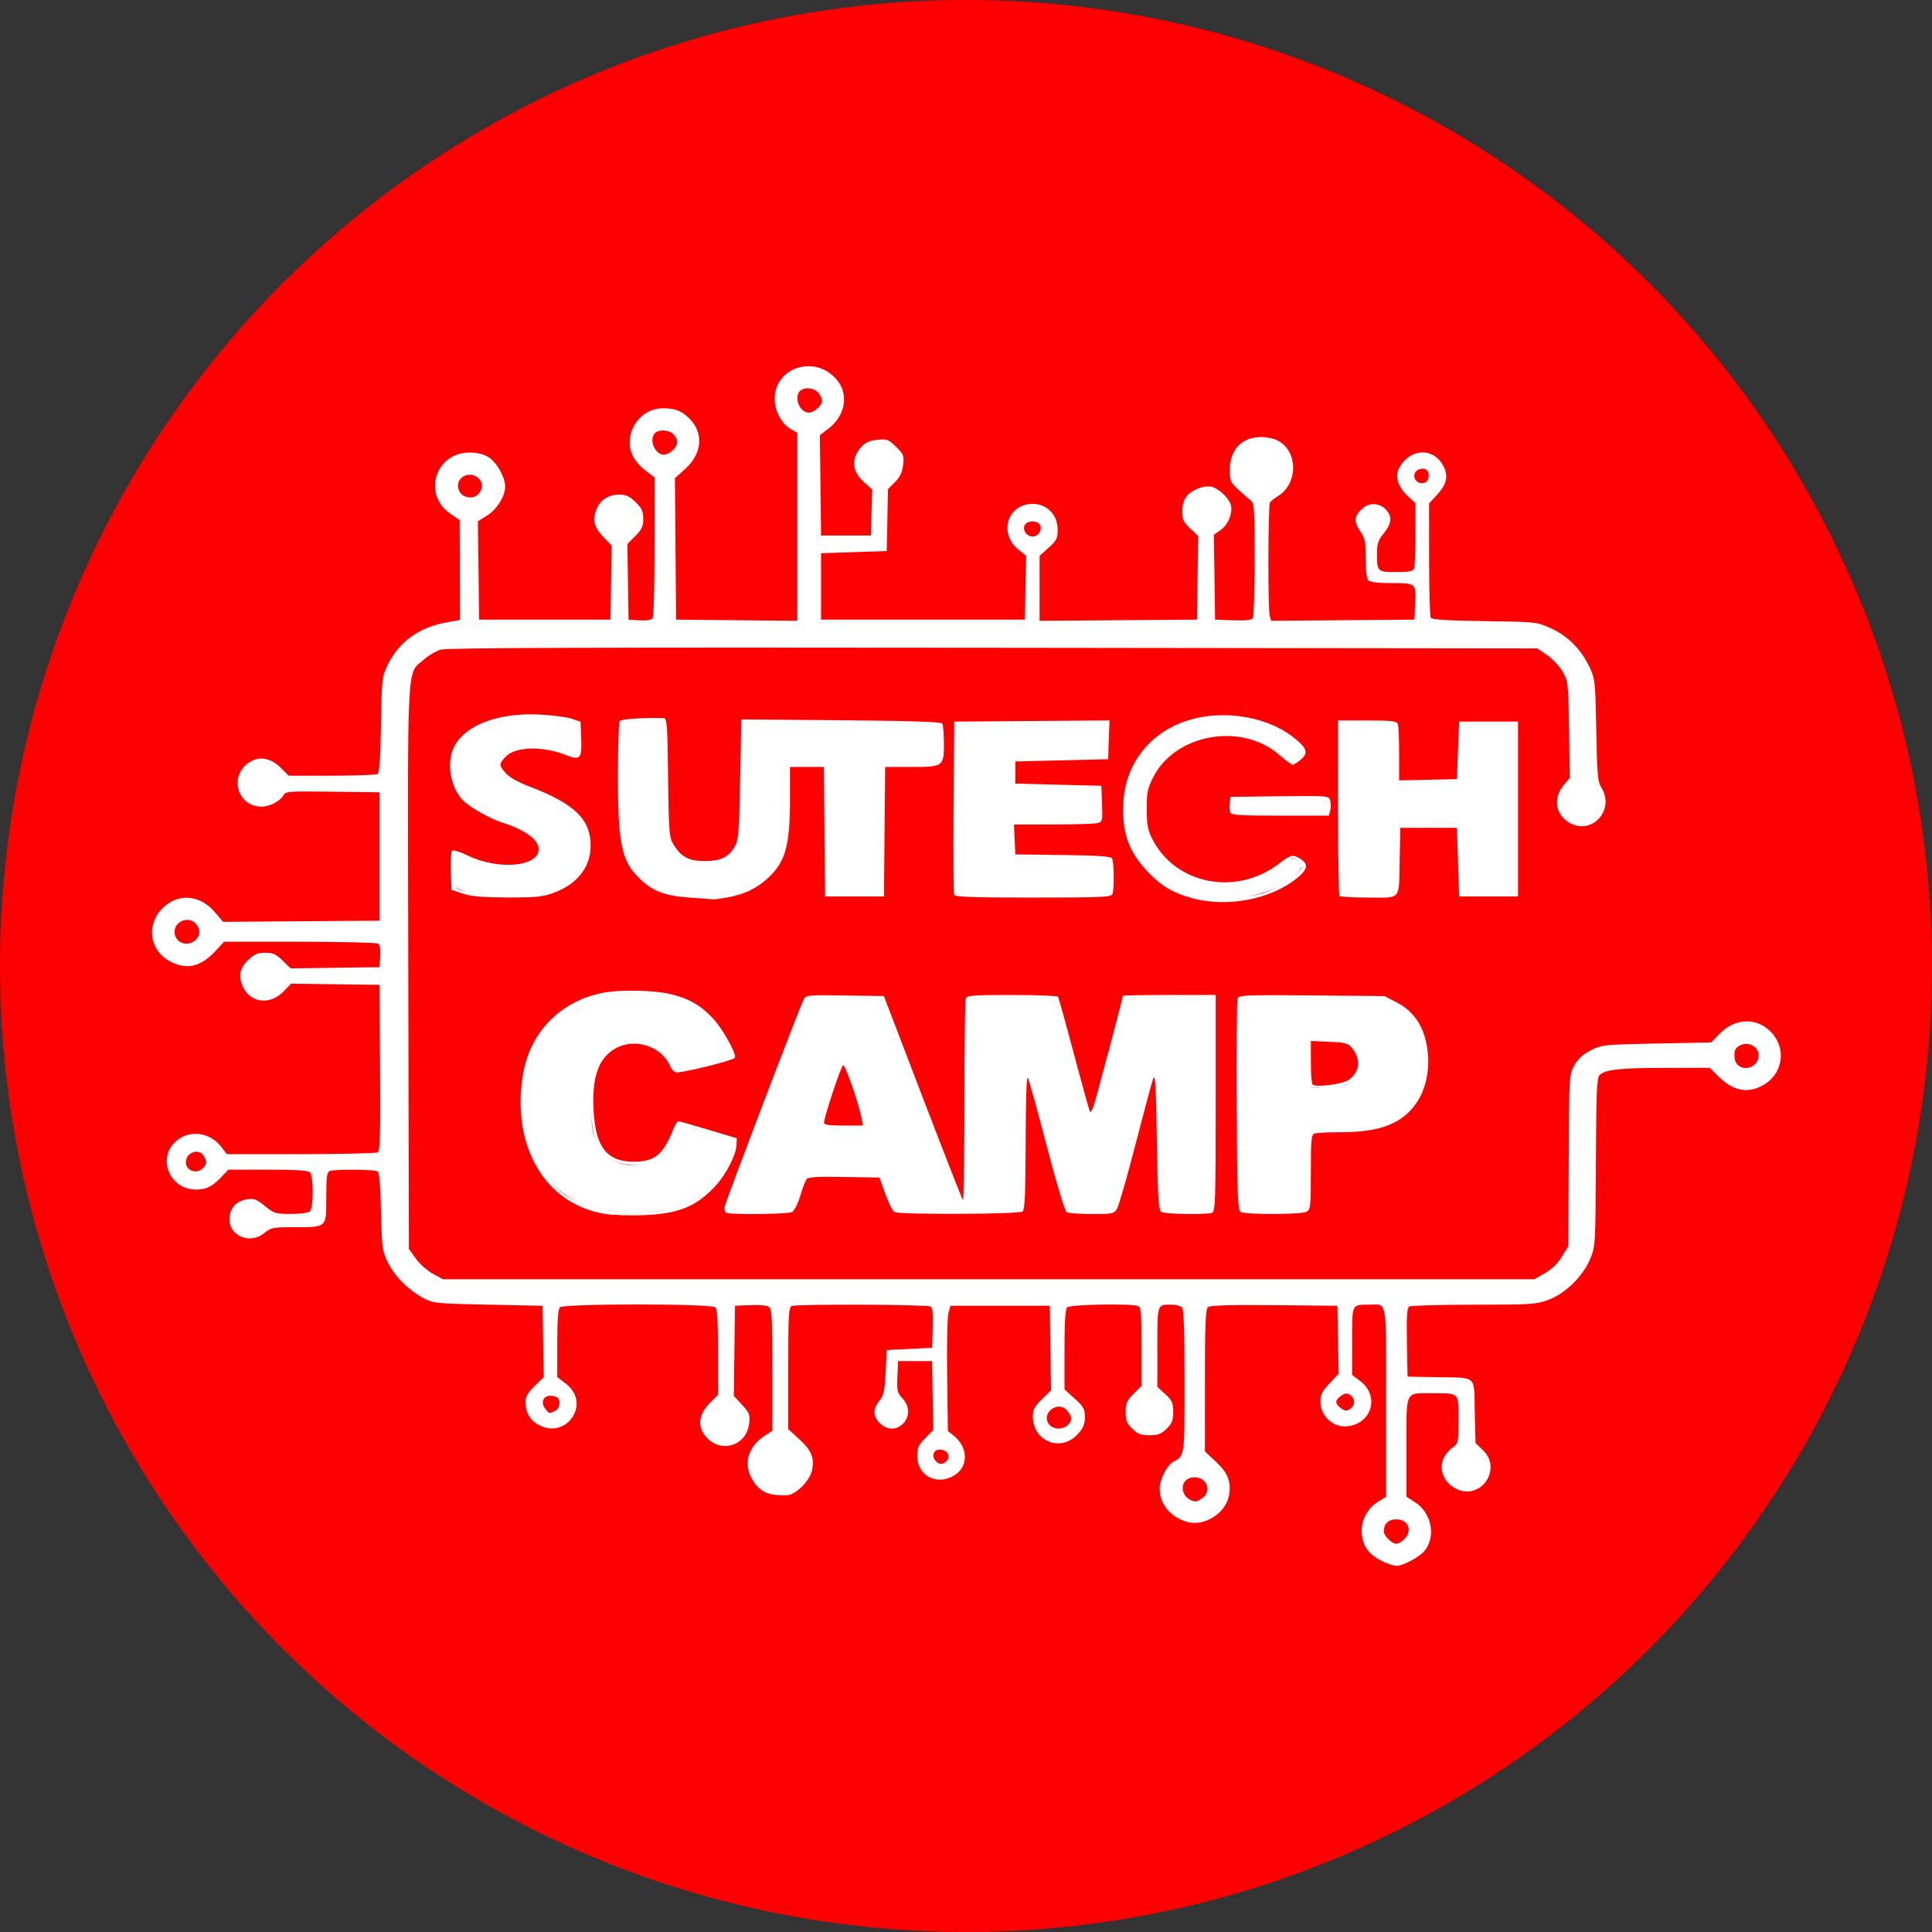 <?xml version="1.0" encoding="UTF-8" standalone="no"?>
<!-- Created with Inkscape (http://www.inkscape.org/) -->

<svg
   width="200mm"
   height="200mm"
   viewBox="0 0 200 200"
   version="1.1"
   id="svg5"
   xml:space="preserve"
   sodipodi:docname="logo2.svg"
   inkscape:version="1.2.1 (9c6d41e, 2022-07-14)"
   inkscape:export-filename="icons/main.png"
   inkscape:export-xdpi="26.125715"
   inkscape:export-ydpi="26.125715"
   xmlns:inkscape="http://www.inkscape.org/namespaces/inkscape"
   xmlns:sodipodi="http://sodipodi.sourceforge.net/DTD/sodipodi-0.dtd"
   xmlns="http://www.w3.org/2000/svg"
   xmlns:svg="http://www.w3.org/2000/svg"><rect x="0" y="0" width="200" height="200" fill="#333333" stroke="none"/><sodipodi:namedview
     id="namedview7"
     pagecolor="#ffffff"
     bordercolor="#000000"
     borderopacity="0.25"
     inkscape:showpageshadow="2"
     inkscape:pageopacity="0.0"
     inkscape:pagecheckerboard="0"
     inkscape:deskcolor="#d1d1d1"
     inkscape:document-units="mm"
     showgrid="false"
     inkscape:zoom="0.3901936"
     inkscape:cx="275.50426"
     inkscape:cy="433.11833"
     inkscape:window-width="1920"
     inkscape:window-height="1024"
     inkscape:window-x="0"
     inkscape:window-y="0"
     inkscape:window-maximized="1"
     inkscape:current-layer="layer1" /><defs
     id="defs2" /><g
     inkscape:label="Layer 1"
     inkscape:groupmode="layer"
     id="layer1"><g
       id="g19672"
       transform="translate(0,-149.238)"><circle
         style="opacity:1;fill:#ff0000;fill-opacity:1;fill-rule:evenodd;stroke:none;stroke-width:1;stop-color:#000000"
         id="path19613"
         cx="100"
         cy="249.238"
         r="100" /><g
         id="g962"
         transform="matrix(0.886,0,0,0.866,0.544,223.234)"
         style="fill:#ffffff;fill-opacity:1;stroke-width:1.142"
         inkscape:export-filename="favicons/main.png"
         inkscape:export-xdpi="26.125715"
         inkscape:export-ydpi="26.125715"><path
           id="path306"
           style="fill:#ffffff;fill-opacity:1;stroke-width:1.142"
           d="m 61.513,-0.059 c -4.635,-0.022 -8.232,1.615 -9.23,4.263 -0.742,1.968 -0.117,4.831 1.347,6.175 0.873,0.801 3.101,2.07 4.339,2.471 2.754,0.892 4.352,2.073 4.352,3.217 0,2.112 -4.725,2.53 -8.318,0.737 -0.872,-0.435 -1.672,-0.683 -1.797,-0.557 -0.125,0.125 -0.191,1.228 -0.149,2.451 l 0.078,2.224 1.322,0.452 h 5.17e-4 c 1.003,0.342 2.264,0.454 5.215,0.463 3.327,0.01 4.109,-0.07 5.38,-0.545 2.792,-1.045 4.342,-3.065 4.342,-5.661 0,-3.133 -1.873,-4.993 -7.078,-7.031 -1.402,-0.549 -2.429,-1.138 -2.844,-1.631 -0.796,-0.946 -0.799,-1.06 -0.054,-1.909 1.1,-1.252 4.257,-1.375 7.01,-0.273 1.75,0.7 1.955,0.489 1.864,-1.918 l -0.077,-2.054 -1.058,-0.354 c -0.582,-0.195 -2.249,-0.416 -3.704,-0.491 -0.318,-0.016 -0.631,-0.025 -0.941,-0.027 z m 80.67,0.11 c -1.355,0.01 -2.701,0.205 -3.949,0.601 -4.402,1.395 -7.297,5.085 -7.583,9.661 -0.233,3.74 0.586,6.097 3,8.627 1.535,1.609 2.904,2.411 5.147,3.014 4.045,1.087 9.046,0.101 12.074,-2.38 1.298,-1.063 1.434,-1.708 0.491,-2.326 -0.92,-0.603 -1.116,-0.557 -2.655,0.631 -4.963,3.829 -12.047,2.356 -14.698,-3.054 -0.526,-1.073 -0.643,-1.72 -0.645,-3.561 -0.003,-1.927 0.102,-2.463 0.733,-3.747 2.57,-5.234 10.317,-6.667 14.751,-2.729 0.733,0.651 1.44,1.183 1.573,1.183 0.133,0 0.561,-0.275 0.951,-0.611 0.957,-0.823 0.722,-1.44 -1.074,-2.826 -2.111,-1.628 -5.134,-2.506 -8.115,-2.485 z M 76.063,0.377 c -0.289,-0.003 -0.58,-0.002 -0.867,0.003 -1.719,0.029 -3.282,0.187 -3.408,0.384 -0.109,0.172 -0.201,3.073 -0.203,6.447 -0.005,8.276 0.411,10.282 2.576,12.411 1.511,1.486 2.987,2.047 5.887,2.237 1.382,0.091 2.581,0.185 2.663,0.209 0.082,0.024 0.853,-0.087 1.712,-0.245 1.948,-0.36 3.401,-1.075 4.709,-2.319 2.033,-1.931 2.557,-3.869 2.557,-9.444 V 6.237 h 1.98 1.98 l 0.07,7.739 0.07,7.739 h 3.44 3.44 l 0.07,-7.739 0.07,-7.739 h 3.02 c 3.782,0 3.853,-0.053 3.847,-2.863 -0.002,-1.117 -0.091,-2.164 -0.198,-2.326 -0.136,-0.206 -3.686,-0.325 -11.836,-0.397 l -11.642,-0.102 -0.132,7.144 c -0.114,6.173 -0.196,7.26 -0.601,8.001 -0.724,1.324 -1.641,1.789 -3.535,1.789 -1.871,0 -2.776,-0.497 -3.669,-2.012 -0.487,-0.827 -0.536,-1.462 -0.615,-7.976 -0.077,-6.405 -0.128,-7.079 -0.529,-7.096 -0.28,-0.011 -0.568,-0.018 -0.857,-0.021 z m -13.202,0.071 c 0.452,0.002 0.839,0.014 1.195,0.031 -0.356,-0.017 -0.741,-0.029 -1.195,-0.031 z m 2.473,0.151 c 0.04,0.007 0.079,0.013 0.117,0.021 -0.038,-0.007 -0.077,-0.014 -0.117,-0.021 z m 63.683,0.075 -9.072,0.069 -9.072,0.07 -0.07,10.186 c -0.038,5.602 -0.012,10.335 0.058,10.517 0.099,0.257 2.182,0.332 9.236,0.332 8.061,0 9.127,-0.048 9.269,-0.419 0.232,-0.604 0.19,-3.888 -0.054,-4.272 -0.15,-0.236 -1.721,-0.345 -5.751,-0.397 l -5.544,-0.072 -0.079,-1.786 -0.078,-1.786 4.576,-0.004 c 2.517,-0.002 4.849,-0.077 5.182,-0.166 0.576,-0.154 0.602,-0.266 0.529,-2.311 l -0.076,-2.149 -5.027,-0.132 -5.027,-0.132 v -1.323 -1.323 l 5.424,-0.132 5.424,-0.132 0.076,-2.319 z m 30.113,0.007 -3.411,5.2e-4 V 11.089 c 0,5.724 0.079,10.486 0.176,10.583 0.097,0.097 1.642,0.176 3.434,0.176 3.861,0 3.506,0.47 3.601,-4.763 l 0.065,-3.572 h 3.307 3.307 l 0.132,4.101 0.132,4.101 h 3.44 3.44 V 11.264 0.813 h -3.44 -3.44 l -0.132,3.44 -0.132,3.44 -3.373,0.074 -3.373,0.074 v -3.162 c 0,-1.739 -0.072,-3.349 -0.161,-3.58 -0.135,-0.352 -0.705,-0.419 -3.572,-0.419 z m -87.019,5.2e-4 0.003,6.945 c 0.001,2.77 0.026,4.7 0.118,6.128 -0.092,-1.428 -0.117,-3.359 -0.118,-6.128 z M 66.951,1.078 h 5.17e-4 l 0.08,1.693 z m 89.165,5.1e-4 h 5.2e-4 l -0.07,9.92 c -0.033,4.774 -0.018,8.903 0.034,9.983 -0.051,-1.08 -0.068,-5.209 -0.034,-9.983 z m -12.343,1.354 c 0.513,0.022 0.968,0.062 1.384,0.122 -0.416,-0.06 -0.872,-0.1 -1.384,-0.122 z m 1.497,0.14 c 0.262,0.041 0.511,0.091 0.745,0.151 -0.235,-0.061 -0.483,-0.11 -0.745,-0.151 z m -16.593,0.424 -0.077,2.051 h -5.1e-4 l -5.49,0.072 -5.49,0.071 v 1.714 1.715 h -5.1e-4 v -1.715 -1.715 l 5.49,-0.071 5.49,-0.071 z m -61.626,0.451 c 0.003,0.701 -0.067,1.099 -0.255,1.261 0.188,-0.162 0.259,-0.56 0.255,-1.261 z m -4.458,0.268 c 0.726,0.054 1.453,0.186 2.124,0.393 -0.671,-0.207 -1.399,-0.339 -2.124,-0.393 z m 99.741,0.514 c -1e-5,0.785 -0.003,1.42 0.016,1.935 -0.019,-0.515 -0.016,-1.15 -0.016,-1.935 z m -96.982,0.103 c 0.166,0.068 0.326,0.142 0.48,0.221 0.134,0.069 0.255,0.125 0.363,0.165 0.217,0.08 0.386,0.099 0.513,0.044 -0.128,0.055 -0.296,0.036 -0.513,-0.044 -0.108,-0.04 -0.229,-0.096 -0.363,-0.165 -0.154,-0.079 -0.314,-0.153 -0.48,-0.222 z m -7.018,0.255 c -0.091,0.078 -0.172,0.16 -0.241,0.248 -0.076,0.097 -0.145,0.193 -0.204,0.287 -0.238,0.377 -0.339,0.733 -0.296,1.078 -0.043,-0.345 0.058,-0.701 0.296,-1.078 0.059,-0.094 0.127,-0.19 0.204,-0.287 0.069,-0.088 0.15,-0.17 0.241,-0.248 z m 91.602,0.604 c 0.104,0.063 0.205,0.118 0.297,0.151 -0.091,-0.033 -0.193,-0.089 -0.297,-0.151 z m 0.953,0.113 c -0.078,0.043 -0.157,0.071 -0.237,0.086 0.08,-0.014 0.158,-0.043 0.237,-0.086 z m -41.736,0.387 v 5.1e-4 l -3.241,0.074 z m -16.142,0.059 c 0.255,-0.004 0.536,-0.001 0.837,0.011 l 1.943,0.079 -1.943,-0.078 c -0.587,-0.024 -1.093,-0.015 -1.488,0.023 0.193,-0.018 0.408,-0.03 0.651,-0.035 z m -0.721,0.041 c -0.183,0.019 -0.342,0.045 -0.467,0.077 0.125,-0.032 0.284,-0.057 0.467,-0.077 z m -0.683,0.158 c -0.026,0.014 -0.056,0.028 -0.074,0.043 9.2e-5,-8e-5 -9.1e-5,-4.4e-4 0,-5.2e-4 0.018,-0.015 0.048,-0.029 0.074,-0.042 z m -33.955,0.508 c 0.087,0.255 0.257,0.506 0.512,0.756 -0.255,-0.25 -0.425,-0.5 -0.512,-0.756 z m 112.34,0.465 c -0.021,0.217 -0.053,0.4 -0.098,0.556 0.045,-0.156 0.077,-0.339 0.098,-0.556 z m -36.364,0.857 c -0.122,0.313 -0.23,0.634 -0.317,0.967 0.087,-0.334 0.194,-0.655 0.317,-0.967 z m 18.527,1.927 c -0.804,4.2e-4 -1.865,0.013 -3.269,0.03 l -5.735,0.071 -0.086,0.75 c -0.047,0.412 -0.021,0.918 0.058,1.124 0.118,0.307 1.171,0.375 5.836,0.375 h 5.692 l 0.161,-0.642 c 0.089,-0.353 0.082,-0.891 -0.015,-1.196 -0.129,-0.407 -0.23,-0.514 -2.642,-0.513 z M 91.161,10.758 c 0,1.458 -0.01,2.475 -0.049,3.247 0.038,-0.771 0.049,-1.789 0.049,-3.247 z m 36.724,0.002 -0.08,1.696 h -5.1e-4 z m 5.117,0.701 c 0.009,0.58 0.065,1.138 0.166,1.675 -0.101,-0.536 -0.157,-1.095 -0.166,-1.675 z m -15.251,1.259 h 5.2e-4 v 2.117 2.117 h -5.2e-4 v -2.117 z m -50.392,0.208 c 0.121,0.19 0.227,0.384 0.32,0.58 -0.092,-0.197 -0.199,-0.39 -0.32,-0.58 z m 97.274,0.229 c 0.465,-0.002 1.023,0.004 1.689,0.018 l 3.552,0.074 v 5.2e-4 l -3.552,-0.074 c -0.666,-0.014 -1.224,-0.02 -1.689,-0.018 z m -2.024,0.236 c -0.018,0.015 -0.042,0.03 -0.053,0.047 5e-5,-8e-5 -4e-5,-4.5e-4 0,-5.2e-4 0.011,-0.017 0.035,-0.031 0.053,-0.046 z m -90.377,0.362 c 0.107,1.666 0.304,2.649 0.656,3.485 -0.353,-0.835 -0.55,-1.818 -0.656,-3.485 z m -4.425,0.05 c 0.078,0.2 0.143,0.402 0.194,0.606 -0.051,-0.204 -0.115,-0.406 -0.194,-0.606 z m 65.798,0.87 c 0.095,0.245 0.201,0.483 0.317,0.715 -0.117,-0.232 -0.222,-0.47 -0.317,-0.715 z m -65.493,0.351 c 0.047,0.412 0.04,0.827 -0.019,1.237 0.059,-0.41 0.066,-0.825 0.019,-1.237 z m 9.43,0.124 c 0.056,0.18 0.123,0.334 0.202,0.477 -0.079,-0.144 -0.146,-0.297 -0.202,-0.477 z m -9.502,1.42 c -0.106,0.509 -0.292,1.008 -0.554,1.482 -0.262,0.474 -0.601,0.923 -1.012,1.332 0.411,-0.41 0.75,-0.858 1.012,-1.332 0.262,-0.474 0.448,-0.973 0.554,-1.482 z m 82.346,0.524 c 0.195,0.009 0.424,0.155 0.621,0.348 -0.372,-0.281 -0.548,-0.383 -0.881,-0.207 0.126,-0.083 0.228,-0.143 0.26,-0.141 z m -21.39,0.002 h 5.2e-4 v 2.244 2.244 h -5.2e-4 v -2.244 z m 6.536,0.48 c 0.095,0.092 0.191,0.182 0.291,0.27 -0.1,-0.088 -0.196,-0.178 -0.291,-0.27 z m 15.9,0.544 c 0.015,0.069 0.021,0.135 0.01,0.193 -0.052,0.271 -0.397,0.653 -0.894,1.058 0.59,-0.505 0.877,-0.907 0.884,-1.251 z m -77.998,0.156 c 0.19,0.307 0.416,0.6 0.675,0.876 0.13,0.138 0.267,0.272 0.413,0.402 0.727,0.646 1.648,1.178 2.705,1.553 0.131,0.047 0.276,0.09 0.433,0.129 0.471,0.119 1.051,0.206 1.691,0.263 0.853,0.076 1.81,0.1 2.757,0.073 0.473,-0.013 0.944,-0.039 1.397,-0.077 0.453,-0.038 0.888,-0.088 1.292,-0.149 -0.403,0.062 -0.839,0.111 -1.292,0.149 -0.453,0.038 -0.923,0.064 -1.397,0.077 -0.947,0.027 -1.904,0.004 -2.757,-0.073 -0.639,-0.057 -1.22,-0.144 -1.691,-0.263 -0.157,-0.04 -0.302,-0.082 -0.433,-0.129 -1.057,-0.375 -1.977,-0.908 -2.705,-1.554 -0.146,-0.129 -0.283,-0.263 -0.413,-0.402 -0.259,-0.276 -0.485,-0.569 -0.675,-0.876 z m 15.41,1.06 c -0.263,0.255 -0.54,0.5 -0.841,0.722 -0.4,0.294 -0.831,0.557 -1.288,0.782 -0.077,0.038 -0.17,0.072 -0.261,0.107 0.092,-0.035 0.185,-0.07 0.261,-0.107 0.457,-0.225 0.888,-0.487 1.288,-0.781 0.301,-0.222 0.578,-0.467 0.841,-0.722 z m 61.695,0.043 c -0.042,0.034 -0.082,0.067 -0.126,0.101 0.04,-0.033 0.089,-0.069 0.126,-0.101 z m -15.596,0.329 c 0.324,0.265 0.708,0.523 1.133,0.764 -0.424,-0.241 -0.809,-0.498 -1.133,-0.764 z m -82.432,0.79 c 0.131,0.195 0.772,0.501 1.452,0.697 -0.764,-0.167 -1.258,-0.397 -1.452,-0.697 z m 96.051,0.153 c -0.509,0.264 -1.031,0.495 -1.519,0.655 -0.509,0.167 -1.155,0.308 -1.85,0.422 1.215,-0.239 2.376,-0.606 3.369,-1.077 z m 7.519,0.333 c 0.007,0.154 0.015,0.246 0.024,0.269 0.011,0.03 0.036,0.058 0.073,0.083 -0.037,-0.025 -0.062,-0.053 -0.073,-0.083 -0.009,-0.023 -0.016,-0.115 -0.024,-0.269 z m 14.059,0.468 3.095,0.074 3.095,0.074 v 5.2e-4 l -3.095,-0.074 -3.095,-0.074 z M 59.146,21.504 c -0.504,0.009 -0.978,0.011 -1.425,0.007 0.447,0.002 0.903,0.003 1.425,-0.007 z m 40.019,0.022 c 1.282,0.031 2.404,0.039 2.897,0.023 -0.494,0.015 -1.615,0.007 -2.897,-0.023 z m 15.079,0.022 c 1.351,0.027 3.254,0.036 5.902,0.036 -2.648,-4e-5 -4.552,-0.009 -5.902,-0.036 z m 43.627,0.018 c 0.394,0.012 0.862,0.018 1.413,0.018 h 3.05 v 5.2e-4 h -3.051 c -0.55,0 -1.018,-0.006 -1.412,-0.019 z m -84.22,11.414 c -1.496,-0.021 -2.986,0.07 -3.973,0.281 -4.898,1.045 -8.389,4.749 -9.192,9.755 -1.383,8.621 2.638,15.553 9.663,16.658 0.861,0.136 2.816,0.2 4.344,0.143 4.117,-0.154 6.19,-0.996 8.424,-3.423 1.274,-1.385 2.464,-3.73 2.52,-4.971 l 0.037,-0.808 -3.307,-1.012 c -1.819,-0.556 -3.403,-1.016 -3.52,-1.022 -0.117,-0.006 -0.387,0.436 -0.6,0.982 -1.187,3.035 -2.172,3.859 -4.615,3.859 -3.101,0 -4.428,-1.689 -4.683,-5.963 -0.246,-4.116 0.554,-6.455 2.6,-7.605 2.25,-1.265 5.358,-0.217 6.331,2.134 0.174,0.419 0.51,0.763 0.747,0.763 1.003,0.002 6.719,-1.462 6.829,-1.749 0.196,-0.51 -1.446,-3.494 -2.627,-4.775 -1.416,-1.536 -2.836,-2.352 -4.965,-2.854 -1.014,-0.239 -2.517,-0.373 -4.014,-0.394 z m -0.329,0.298 c 0.341,-0.001 0.683,0.009 1.024,0.024 -0.341,-0.015 -0.683,-0.025 -1.024,-0.024 z m 1.347,0.043 c 0.244,0.015 0.486,0.034 0.727,0.056 -0.241,-0.023 -0.483,-0.042 -0.727,-0.056 z m 1.041,0.087 c 0.309,0.034 0.614,0.074 0.911,0.121 -0.297,-0.047 -0.602,-0.087 -0.911,-0.121 z m 41.924,0.083 c -4.541,0 -5.269,0.056 -5.408,0.419 -0.088,0.23 -0.16,5.786 -0.16,12.347 0,6.561 -0.075,11.854 -0.166,11.763 -0.091,-0.091 -2.207,-5.617 -4.703,-12.281 l -4.537,-12.116 -4.545,-0.072 c -4.127,-0.066 -4.567,-0.029 -4.788,0.397 -0.512,0.989 -9.307,24.594 -9.307,24.979 0,0.223 0.079,0.485 0.176,0.582 0.273,0.273 7.207,0.208 7.732,-0.073 0.26,-0.139 0.681,-0.985 0.955,-1.918 0.269,-0.918 0.605,-1.821 0.746,-2.007 0.193,-0.254 1.279,-0.319 4.385,-0.265 l 4.129,0.073 0.675,1.937 c 0.372,1.065 0.848,2.043 1.058,2.174 0.553,0.343 14.579,0.286 14.997,-0.061 0.256,-0.212 0.339,-2.188 0.352,-8.381 0.012,-5.303 0.104,-7.921 0.268,-7.574 0.138,0.291 1.128,3.966 2.2,8.167 1.088,4.264 2.11,7.739 2.311,7.867 0.199,0.126 1.52,0.231 2.936,0.233 2.385,0.004 2.601,-0.04 2.944,-0.591 0.204,-0.327 1.167,-3.75 2.142,-7.607 0.975,-3.856 1.912,-7.428 2.083,-7.938 0.256,-0.763 0.335,0.533 0.444,7.352 0.111,6.971 0.195,8.318 0.529,8.529 0.436,0.275 5.262,0.355 5.931,0.098 0.374,-0.143 0.419,-1.545 0.419,-13.097 v -12.936 h -5.424 c -2.983,0 -5.424,0.042 -5.424,0.094 0,0.274 -3.23,12.716 -3.454,13.306 -0.146,0.383 -0.316,0.646 -0.379,0.583 -0.063,-0.063 -0.899,-3.137 -1.859,-6.833 -0.96,-3.695 -1.806,-6.816 -1.879,-6.934 -0.073,-0.119 -2.495,-0.215 -5.381,-0.215 z m 30.473,0.024 c -3.471,-0.002 -4.014,0.09 -4.123,0.374 -0.089,0.233 -0.134,6.018 -0.1,12.855 0.054,10.715 0.118,12.466 0.46,12.682 0.539,0.34 7.05,0.328 7.69,-0.015 0.475,-0.254 0.512,-0.595 0.512,-4.734 0,-3.823 0.059,-4.484 0.418,-4.621 0.23,-0.088 1.634,-0.16 3.12,-0.16 4.576,0 7.137,-1.022 8.813,-3.515 1.029,-1.532 1.523,-3.746 1.319,-5.923 -0.276,-2.96 -1.473,-4.937 -3.698,-6.11 l -1.373,-0.723 -8.5,-0.08 c -1.9,-0.018 -3.382,-0.028 -4.539,-0.029 z m -71.359,0.034 c 0.297,0.049 0.583,0.106 0.862,0.167 -0.278,-0.062 -0.566,-0.118 -0.862,-0.167 z m 18.102,0.261 c -0.09,0.004 -0.18,0.008 -0.256,0.014 0.076,-0.005 0.168,-0.01 0.256,-0.014 z m -0.413,0.026 c -0.117,0.012 -0.22,0.025 -0.305,0.042 0.086,-0.017 0.188,-0.03 0.305,-0.042 z m -0.356,0.052 c -0.083,0.018 -0.151,0.04 -0.208,0.065 0.057,-0.025 0.125,-0.047 0.208,-0.065 z m 28.662,0.07 c 0.034,0.056 0.234,0.761 0.528,1.852 -0.294,-1.091 -0.494,-1.796 -0.528,-1.852 z m -28.927,0.025 c -0.038,0.021 -0.072,0.044 -0.1,0.069 0.028,-0.025 0.062,-0.048 0.1,-0.069 z m -15.031,0.051 c 0.053,0.018 0.106,0.035 0.158,0.053 -0.052,-0.018 -0.104,-0.036 -0.158,-0.053 z m 14.893,0.054 c -0.032,0.036 -0.059,0.074 -0.083,0.118 0.023,-0.044 0.051,-0.082 0.083,-0.118 z m 70.676,2.159 c 0.155,0.181 0.3,0.368 0.429,0.567 -0.129,-0.199 -0.274,-0.386 -0.429,-0.567 z m 0.917,1.516 c 0.104,0.255 0.196,0.52 0.271,0.803 -0.075,-0.282 -0.168,-0.548 -0.271,-0.803 z m -10.929,0.793 c 0.058,0.004 0.117,0.009 0.176,0.014 -0.059,-0.005 -0.118,-0.011 -0.176,-0.014 z m 0.517,0.049 c 0.061,0.007 0.121,0.014 0.182,0.022 -0.061,-0.008 -0.121,-0.015 -0.182,-0.022 z m 1.172,0.211 c 0.053,0.013 0.102,0.027 0.153,0.041 -0.051,-0.014 -0.101,-0.028 -0.153,-0.041 z m 0.451,0.131 c 0.048,0.016 0.096,0.031 0.142,0.048 -0.045,-0.017 -0.094,-0.032 -0.142,-0.048 z m -3.936,0.044 2.143,0.098 c 1.87,0.085 2.207,0.177 2.649,0.723 1.076,1.329 0.945,2.853 -0.328,3.801 -0.726,0.541 -3.885,0.969 -4.265,0.578 -0.109,-0.112 -0.198,-1.329 -0.198,-2.702 z m -79.498,0.052 c 0.399,-0.002 0.828,0.03 1.245,0.088 0.417,0.058 0.82,0.143 1.168,0.25 0.26,0.08 0.489,0.171 0.668,0.271 -0.179,-0.101 -0.408,-0.192 -0.668,-0.271 -0.347,-0.106 -0.751,-0.191 -1.168,-0.25 -0.833,-0.116 -1.718,-0.125 -2.307,0.023 -0.281,0.07 -0.789,0.372 -1.271,0.739 0.481,-0.367 0.99,-0.669 1.271,-0.739 0.295,-0.074 0.663,-0.109 1.062,-0.111 z m 79.32,0.074 c -0.086,0.365 -0.087,1.047 -0.087,2.404 0,-1.357 9e-4,-2.039 0.087,-2.404 z m 4.61,0.028 c 0.33,0.17 0.607,0.413 0.826,0.713 -0.218,-0.3 -0.496,-0.543 -0.826,-0.713 z m 8.835,1.074 c 0.031,0.378 0.046,0.776 0.046,1.198 2.3e-4,-0.422 -0.015,-0.82 -0.046,-1.198 z m -95.561,0.058 c -0.186,0.168 -0.355,0.34 -0.508,0.52 0.154,-0.18 0.323,-0.352 0.508,-0.52 z m 14.518,0.489 c -0.077,0.115 -0.28,0.23 -0.656,0.361 -0.224,0.078 -0.521,0.163 -0.878,0.256 0.358,-0.093 0.654,-0.178 0.878,-0.256 0.376,-0.131 0.579,-0.246 0.656,-0.361 z m 13.162,0.263 c 0.03,0.006 0.061,0.026 0.092,0.047 -0.031,-0.022 -0.062,-0.041 -0.092,-0.047 z m -0.066,0.003 c -0.009,0.002 -0.018,0.007 -0.027,0.011 0.009,-0.004 0.018,-0.009 0.027,-0.011 z m -0.066,0.033 c -0.011,0.008 -0.022,0.017 -0.033,0.028 0.011,-0.01 0.022,-0.02 0.033,-0.028 z m 36.933,0.072 c 0.066,0.29 0.12,0.981 0.164,2.105 -0.044,-1.124 -0.098,-1.816 -0.164,-2.105 z m -37.008,10e-4 c -0.009,0.011 -0.019,0.023 -0.028,0.036 0.01,-0.014 0.019,-0.025 0.028,-0.036 z m -0.054,0.076 c -0.039,0.06 -0.08,0.133 -0.125,0.227 0.044,-0.094 0.086,-0.168 0.125,-0.227 z m -28.344,0.152 c -0.124,0.2 -0.233,0.412 -0.329,0.639 0.096,-0.228 0.205,-0.439 0.329,-0.639 z m 49.88,0.063 c -0.029,0 -0.056,0.005 -0.082,0.016 -0.026,0.011 -0.05,0.028 -0.073,0.052 0.023,-0.024 0.047,-0.041 0.073,-0.052 0.026,-0.011 0.053,-0.016 0.082,-0.016 z m 0.043,0.014 c 0.045,0.03 0.098,0.113 0.17,0.295 -0.071,-0.18 -0.124,-0.264 -0.17,-0.295 z m -21.713,0.016 c -0.017,0.036 -0.037,0.091 -0.055,0.132 0.018,-0.041 0.038,-0.097 0.055,-0.132 z m 0.867,0.209 c 0.203,0.486 0.479,1.282 0.767,2.182 -0.288,-0.899 -0.565,-1.696 -0.767,-2.182 z m -0.505,0.225 c 0.25,-0.066 1.815,4.529 2.149,6.309 l 0.169,0.9 h -2.278 c -1.65,0 -2.277,-0.091 -2.272,-0.331 0.015,-0.72 1.993,-6.814 2.232,-6.878 z m -0.567,0.074 c -0.028,0.076 -0.06,0.168 -0.091,0.255 0.03,-0.087 0.063,-0.18 0.091,-0.255 z m 61.005,0.207 c -7.9e-4,0.005 -0.002,0.011 -0.003,0.016 7.6e-4,-0.005 0.002,-0.011 0.003,-0.016 z m -79.108,0.039 c -0.439,0.061 -0.752,0.083 -0.896,0.061 0.144,0.022 0.457,-7.3e-4 0.896,-0.061 z m 17.841,0.509 c -0.027,0.08 -0.055,0.165 -0.083,0.253 0.028,-0.085 0.057,-0.174 0.083,-0.253 z m 22.768,0.358 c 0.386,1.377 1.024,3.858 2.148,8.27 -1.123,-4.413 -1.762,-6.893 -2.148,-8.27 z m 32.499,0.477 c 0.022,0.339 0.049,0.604 0.079,0.746 -0.03,-0.142 -0.057,-0.407 -0.079,-0.746 z m 5.084,0.2 c -0.045,0.037 -0.092,0.072 -0.141,0.106 0.05,-0.034 0.094,-0.071 0.141,-0.106 z m -29.086,0.03 c -0.38,1.382 -0.706,2.524 -0.952,3.344 0.246,-0.82 0.572,-1.963 0.952,-3.344 z m 28.934,0.084 c -0.194,0.138 -0.408,0.263 -0.649,0.363 -0.14,0.059 -0.34,0.108 -0.562,0.155 0.472,-0.123 0.879,-0.295 1.211,-0.518 z m -4.806,0.559 c 0.102,0.087 0.759,0.157 1.516,0.168 -0.738,0.015 -1.369,-0.033 -1.516,-0.168 z m 12.835,0.542 c -0.192,0.489 -0.438,0.937 -0.741,1.355 0.303,-0.419 0.549,-0.866 0.741,-1.355 z m -0.98,1.665 c -0.25,0.304 -0.533,0.593 -0.851,0.874 -0.521,0.459 -1.035,0.817 -1.624,1.099 -0.353,0.169 -0.734,0.311 -1.159,0.43 -0.567,0.159 -1.214,0.278 -1.983,0.368 0.769,-0.091 1.416,-0.209 1.983,-0.368 0.425,-0.119 0.806,-0.261 1.159,-0.43 0.589,-0.282 1.103,-0.641 1.624,-1.1 0.318,-0.28 0.602,-0.57 0.851,-0.873 z m -95.868,0.427 c 0.047,1.557 0.184,2.724 0.458,3.629 -0.312,-0.813 -0.399,-1.629 -0.458,-3.629 z m 58.743,0.692 c -0.037,0.115 -0.077,0.239 -0.104,0.316 0.027,-0.076 0.067,-0.201 0.104,-0.316 z m 30.257,1.769 c -0.451,0.033 -0.937,0.06 -1.465,0.083 l -3.573,0.156 v -5.2e-4 l 3.573,-0.156 c 0.528,-0.023 1.014,-0.05 1.465,-0.083 z m -96.347,1.336 c 0.056,0.209 0.119,0.414 0.185,0.618 -0.067,-0.205 -0.13,-0.411 -0.185,-0.618 z m 23.902,0.241 c 0.06,0.112 0.07,0.239 0.07,0.402 0,-0.162 -0.011,-0.29 -0.07,-0.402 z m -7.51,0.426 c -0.145,0.234 -0.295,0.457 -0.441,0.635 -0.21,0.255 -0.44,0.48 -0.684,0.677 0.412,-0.364 0.802,-0.819 1.126,-1.312 z m -6.555,1.685 c 0.035,0.018 0.066,0.038 0.102,0.056 0.984,0.496 2.152,0.675 3.214,0.528 -1.137,0.208 -2.325,0.005 -3.316,-0.584 z m 26.969,1.687 c 1.099,5.8e-4 2.197,0.03 3.04,0.089 -0.843,-0.059 -1.941,-0.089 -3.04,-0.089 z m -3.042,0.086 c -0.422,0.029 -0.78,0.065 -1.042,0.109 -0.262,0.044 -0.428,0.095 -0.467,0.153 4.7e-5,-7e-5 -4.8e-5,-4.4e-4 0,-5.1e-4 0.038,-0.058 0.205,-0.109 0.467,-0.153 0.262,-0.044 0.62,-0.08 1.042,-0.109 z m 6.662,0.053 c 0.436,0.046 0.748,0.104 0.872,0.172 -0.124,-0.069 -0.436,-0.126 -0.872,-0.172 z m 0.873,0.172 c 0.025,0.014 0.042,0.028 0.051,0.042 4e-5,8e-5 -5e-5,4.5e-4 0,5.2e-4 -0.009,-0.015 -0.027,-0.029 -0.051,-0.043 z m -38.815,0.418 c 0.909,1.06 1.997,1.935 3.22,2.577 -0.167,-0.084 -0.333,-0.165 -0.508,-0.26 -0.971,-0.528 -1.9,-1.338 -2.712,-2.316 z m 18.296,1.252 c -0.776,0.719 -1.353,1.159 -2.013,1.491 0.688,-0.368 1.325,-0.855 2.013,-1.491 z m -14.933,1.398 c 0.071,0.036 0.144,0.068 0.216,0.102 -0.071,-0.033 -0.144,-0.067 -0.216,-0.102 z m 17.332,0.719 c 0,0.012 0.027,0.023 0.079,0.033 0.365,0.071 1.941,0.101 3.815,0.066 l 3.894,-0.073 v 10e-4 l -3.894,0.073 c -1.876,0.035 -3.452,0.005 -3.815,-0.066 -0.051,-0.01 -0.079,-0.021 -0.079,-0.033 z m 19.468,0.026 4.025,0.073 c 2.213,0.04 4.023,0.035 4.024,-0.011 0,10e-6 5.2e-4,10e-4 5.2e-4,10e-4 0,0.046 -1.811,0.052 -4.025,0.011 l -4.025,-0.073 z m 48.398,0 v 5.1e-4 l -3.903,0.073 -3.903,0.073 v -5.2e-4 l 3.903,-0.073 z m -39.555,0.132 h 3.043 3.043 v 5.1e-4 h -3.043 -3.043 z m 11.397,0 h 2.861 2.861 v 5.1e-4 h -2.861 -2.861 z m 11.099,0 h 3.039 3.04 v 5.1e-4 h -3.04 -3.039 z m -57.679,0.017 c -0.963,0.186 -2.032,0.238 -3.937,0.224 -1.44,-0.01 -2.527,-0.063 -3.448,-0.189 0.943,0.103 2.226,0.18 3.448,0.189 1.629,0.012 2.887,-0.049 3.937,-0.224 z" /><g
           id="g957"
           transform="translate(203.332,-112.535)"
           style="fill:#ffffff;fill-opacity:1;stroke-width:1.142"><path
             style="fill:#ffffff;fill-opacity:1;stroke-width:1.142"
             d="m -42.519,213.672 c -1.472,-0.752 -2.144,-1.673 -2.313,-3.164 -0.17,-1.508 0.61,-3.109 1.902,-3.908 l 0.934,-0.577 v -11.327 c 0,-12.667 0.174,-11.648 -1.984,-11.648 -2.057,0 -1.984,-0.159 -1.984,4.363 v 4.041 l 0.915,0.698 c 2.478,1.89 1.266,5.45 -1.854,5.45 -1.429,0 -2.765,-1.396 -2.765,-2.89 0,-0.906 0.18,-1.286 1.065,-2.247 l 1.065,-1.156 -0.073,-4.064 -0.073,-4.064 -7.376,-0.07 c -5.221,-0.05 -7.482,0.018 -7.739,0.231 -0.294,0.244 -0.363,1.918 -0.363,8.775 v 8.474 l 1.305,1.251 c 1.41,1.352 1.803,2.428 1.492,4.086 -0.391,2.084 -2.915,3.68 -4.887,3.09 -1.975,-0.592 -3.202,-2.129 -3.202,-4.01 0,-1.008 0.888,-2.798 1.568,-3.162 1.376,-0.737 1.343,-0.495 1.343,-9.634 0,-6.279 -0.084,-8.611 -0.318,-8.845 -0.175,-0.175 -0.701,-0.318 -1.169,-0.318 -1.739,0 -1.689,-0.152 -1.689,5.073 v 4.752 l 0.926,0.873 c 0.804,0.758 0.926,1.038 0.926,2.119 0,1.024 -0.138,1.383 -0.773,2.019 -0.633,0.633 -0.997,0.773 -2.005,0.773 -1.008,0 -1.371,-0.14 -2.005,-0.773 -0.632,-0.632 -0.773,-0.997 -0.773,-1.997 0,-1.041 0.139,-1.367 0.926,-2.178 l 0.926,-0.954 v -4.694 c 0,-4.036 -0.059,-4.716 -0.419,-4.854 -0.815,-0.313 -7.925,-0.178 -8.26,0.157 -0.223,0.223 -0.318,1.724 -0.318,5.061 v 4.744 l 1.191,1.109 c 1.041,0.97 1.191,1.246 1.191,2.206 0,0.847 -0.185,1.308 -0.814,2.024 -1.967,2.241 -5.271,0.914 -5.271,-2.117 0,-0.78 0.209,-1.179 1.064,-2.034 l 1.064,-1.064 -0.072,-5.057 -0.072,-5.057 h -5.804 -5.804 l -0.237,0.913 c -0.13,0.502 -0.197,3.867 -0.149,7.478 l 0.088,6.565 0.703,0.592 c 1.731,1.458 1.713,3.747 -0.038,4.781 -2.012,1.189 -4.236,-0.035 -4.236,-2.33 0,-1.043 0.138,-1.366 0.933,-2.184 l 0.933,-0.96 -0.073,-4.12 -0.073,-4.12 h -1.984 -1.984 l -0.077,1.868 c -0.069,1.69 -0.012,1.938 0.595,2.593 1.882,2.03 -0.695,4.911 -2.647,2.959 -0.809,-0.809 -0.827,-1.7 -0.054,-2.68 0.5,-0.635 0.616,-1.179 0.728,-3.409 l 0.132,-2.654 2.646,-0.132 2.646,-0.132 0.077,-2.359 c 0.056,-1.709 -0.017,-2.419 -0.265,-2.576 -0.391,-0.248 -15.559,-0.308 -16.195,-0.064 -0.368,0.141 -0.419,1.046 -0.419,7.437 v 7.276 l 1.304,1.229 c 1.426,1.343 1.761,2.174 1.482,3.665 -0.24,1.279 -1.901,2.977 -2.953,3.017 -2.187,0.084 -3.203,-0.402 -4.073,-1.95 -1.041,-1.853 -0.438,-3.905 1.527,-5.193 l 0.861,-0.564 v -7.241 c 0,-5.908 -0.069,-7.298 -0.373,-7.551 -0.228,-0.189 -1.076,-0.279 -2.183,-0.231 l -1.81,0.079 -0.072,5.386 -0.072,5.386 0.962,1.065 c 0.882,0.976 0.951,1.166 0.825,2.278 -0.283,2.509 -3.071,3.532 -4.831,1.772 -1.273,-1.273 -1.171,-2.809 0.288,-4.311 l 0.915,-0.942 v -5.066 c 0,-3.587 -0.093,-5.159 -0.318,-5.383 -0.455,-0.455 -17.696,-0.455 -18.15,0 -0.219,0.219 -0.318,1.563 -0.318,4.334 v 4.017 l 0.917,0.7 c 1.28,0.977 1.685,2.388 1.062,3.702 -0.803,1.692 -2.659,2.217 -4.301,1.216 -0.942,-0.575 -1.382,-1.432 -1.382,-2.693 0,-0.59 0.287,-1.094 1.065,-1.872 l 1.065,-1.065 -0.072,-4.262 -0.072,-4.262 -6.35,-0.132 c -6.002,-0.125 -6.413,-0.166 -7.501,-0.746 -1.758,-0.938 -3.39,-2.59 -4.193,-4.243 -0.69,-1.42 -0.73,-1.72 -0.827,-6.123 -0.068,-3.094 -0.202,-4.695 -0.405,-4.825 -0.366,-0.234 -4.982,-0.269 -5.574,-0.042 -0.348,0.133 -0.419,0.67 -0.419,3.166 0,3.639 0.09,3.553 -3.715,3.553 -2.485,0 -2.752,0.051 -3.477,0.661 -1.871,1.575 -4.507,0.21 -4.072,-2.108 0.202,-1.079 0.882,-1.708 2.047,-1.897 0.762,-0.124 1.081,0.002 2.042,0.805 1.076,0.899 1.244,0.952 3.045,0.952 1.13,0 2.036,-0.129 2.224,-0.318 0.424,-0.424 0.424,-4.232 0,-4.657 -0.223,-0.223 -1.694,-0.318 -4.925,-0.318 h -4.608 l -0.829,0.89 c -1.063,1.141 -1.754,1.491 -2.942,1.491 -3.234,0 -4.671,-4.026 -2.13,-5.964 1.596,-1.217 3.838,-0.817 5.11,0.912 l 0.603,0.82 8.657,-0.004 c 4.761,-0.002 8.807,-0.1 8.991,-0.216 0.261,-0.166 0.319,-2.369 0.265,-10.116 l -0.069,-9.904 -5.162,-0.071 -5.162,-0.071 -0.869,0.922 c -1.524,1.616 -3.74,1.439 -4.677,-0.373 -0.669,-1.294 -0.515,-2.329 0.498,-3.342 0.737,-0.737 1.1,-0.9 2.011,-0.9 0.918,0 1.273,0.162 2.043,0.932 l 0.932,0.932 5.194,-0.072 5.194,-0.072 0.082,-1.297 c 0.054,-0.859 -0.035,-1.372 -0.265,-1.517 -0.191,-0.121 -4.314,-0.222 -9.164,-0.224 l -8.817,-0.004 -0.973,1.085 c -1.742,1.942 -3.441,2.331 -5.396,1.232 -2.516,-1.414 -2.752,-4.723 -0.473,-6.641 1.765,-1.485 4.126,-1.171 5.743,0.764 l 0.991,1.185 9.135,-0.07 9.135,-0.07 v -7.673 -7.673 l -5.478,-0.071 c -5.254,-0.069 -5.49,-0.05 -5.763,0.46 -0.353,0.659 -1.611,1.331 -2.492,1.331 -3.112,0 -3.938,-4.126 -1.104,-5.515 1.052,-0.515 2.29,-0.185 3.33,0.888 l 0.895,0.923 5.041,-0.004 c 2.773,-0.002 5.18,-0.092 5.348,-0.199 0.213,-0.135 0.335,-1.942 0.397,-5.883 0.086,-5.478 0.115,-5.741 0.776,-7.143 1.293,-2.741 3.646,-4.493 6.829,-5.085 l 1.613,-0.3 -0.01,-5.973 -0.01,-5.973 -1.066,-0.738 c -3.32,-2.297 -1.796,-7.332 2.218,-7.332 0.865,0 1.619,0.185 2.191,0.539 0.96,0.593 1.968,2.398 1.968,3.524 0,1.155 -0.98,2.76 -2.127,3.484 l -1.058,0.668 0.071,5.88 0.071,5.88 h 7.673 7.673 l 0.072,-4.424 0.072,-4.424 -0.912,-0.967 c -1.097,-1.163 -1.339,-1.977 -0.945,-3.171 0.406,-1.23 1.413,-1.962 2.701,-1.962 0.84,0 1.228,0.179 1.949,0.9 0.734,0.734 0.9,1.102 0.9,1.997 0,0.898 -0.17,1.273 -0.932,2.058 l -0.932,0.96 0.072,4.517 0.072,4.517 1.297,0.082 c 0.859,0.054 1.372,-0.035 1.517,-0.265 0.121,-0.191 0.222,-4.053 0.224,-8.584 l 0.004,-8.237 -0.949,-0.724 c -1.283,-0.979 -1.96,-2.167 -1.961,-3.444 -0.002,-2.227 1.759,-4.097 3.857,-4.097 1.443,0 2.177,0.284 3.087,1.196 1.747,1.749 1.546,4.215 -0.496,6.094 l -1.165,1.073 0.07,8.452 0.07,8.452 7.078,0.07 7.078,0.07 V 90.065 78.831 l -0.769,-0.454 c -1.065,-0.629 -1.877,-2.18 -1.876,-3.581 0.003,-3.822 4.707,-5.349 7.233,-2.347 1.457,1.732 1.06,4.283 -0.908,5.842 l -1.044,0.827 0.071,5.993 0.071,5.993 h 2.91 2.91 l 0.076,-2.75 0.076,-2.75 -0.919,-0.842 c -1.456,-1.333 -1.577,-2.823 -0.346,-4.254 0.44,-0.511 0.937,-0.738 1.843,-0.84 1.157,-0.13 1.306,-0.074 2.208,0.827 0.894,0.894 0.957,1.057 0.831,2.173 -0.099,0.874 -0.36,1.438 -0.952,2.048 l -0.816,0.842 -0.074,3.7 -0.074,3.7 -3.836,0.132 -3.836,0.132 v 3.969 3.969 h 11.906 11.906 l 0.074,-3.814 0.074,-3.814 -0.924,-0.762 c -2.1,-1.731 -1.458,-4.917 1.088,-5.395 1.915,-0.359 3.525,1.016 3.525,3.013 0,1.056 -0.124,1.31 -1.058,2.173 l -1.058,0.977 v 3.881 3.881 l 9.194,-0.07 9.194,-0.07 0.072,-4.995 0.072,-4.995 -0.932,-0.905 c -0.783,-0.76 -0.932,-1.088 -0.932,-2.047 0,-0.745 0.186,-1.378 0.533,-1.82 0.631,-0.802 2.125,-1.357 2.968,-1.103 0.847,0.256 1.982,1.383 2.177,2.162 0.244,0.973 -0.317,2.372 -1.206,3.005 l -0.78,0.556 0.072,5.071 0.072,5.071 2.094,0.078 c 1.496,0.056 2.156,-0.02 2.311,-0.265 0.12,-0.188 0.219,-3.344 0.221,-7.013 0.004,-5.857 -0.049,-6.712 -0.428,-7.011 -0.238,-0.188 -0.892,-0.774 -1.455,-1.302 -0.942,-0.885 -1.023,-1.074 -1.022,-2.381 0.002,-2.45 1.399,-3.934 3.703,-3.934 0.597,0 1.441,0.184 1.877,0.41 2.399,1.241 2.431,5.134 0.054,6.647 -0.407,0.259 -0.828,0.593 -0.935,0.742 -0.233,0.324 -0.265,12.712 -0.035,13.57 l 0.16,0.599 8.369,-0.07 8.369,-0.07 0.081,-1.576 c 0.144,-2.804 0.159,-2.789 -2.679,-2.789 -1.557,0 -2.572,-0.116 -2.773,-0.318 -0.199,-0.199 -0.318,-1.185 -0.318,-2.634 0,-2.039 -0.08,-2.434 -0.666,-3.297 -0.767,-1.13 -0.687,-1.78 0.333,-2.705 0.817,-0.741 2.048,-0.629 2.78,0.253 0.669,0.806 0.572,1.612 -0.331,2.748 -0.656,0.825 -0.794,1.242 -0.794,2.396 0,2.191 0.043,2.234 2.249,2.234 1.514,0 1.962,-0.09 2.088,-0.419 0.088,-0.23 0.161,-2.082 0.161,-4.116 v -3.697 l -0.761,-0.713 c -1.666,-1.561 -1.822,-3.078 -0.457,-4.443 1.455,-1.455 3.532,-1.133 4.469,0.692 0.624,1.215 0.416,2.194 -0.738,3.471 l -0.926,1.025 0.004,6.68 c 0.002,3.674 0.092,6.819 0.2,6.988 0.137,0.216 2.023,0.335 6.28,0.397 6.063,0.088 6.089,0.091 7.737,0.852 1.975,0.912 3.543,2.516 4.511,4.614 0.671,1.453 0.696,1.697 0.802,7.567 0.096,5.346 0.168,6.162 0.605,6.879 1.587,2.602 -1.023,5.661 -3.631,4.257 -1.754,-0.945 -2.079,-3.024 -0.724,-4.634 l 0.658,-0.782 -0.085,-5.761 c -0.082,-5.576 -0.106,-5.798 -0.746,-6.939 -0.364,-0.648 -1.178,-1.541 -1.809,-1.984 l -1.147,-0.805 -63.543,-0.078 c -45.741,-0.056 -63.826,0.004 -64.552,0.214 -0.555,0.16 -1.471,0.709 -2.035,1.219 -1.999,1.806 -1.873,-0.784 -1.792,36.788 l 0.073,33.645 0.805,1.147 c 0.443,0.631 1.336,1.445 1.984,1.809 l 1.179,0.661 h 63.765 63.765 l 1.25,-0.735 c 0.81,-0.476 1.508,-1.174 1.984,-1.984 l 0.735,-1.25 0.045,-10.249 c 0.044,-10.2 0.048,-10.255 0.661,-11.363 0.436,-0.786 1.003,-1.312 1.931,-1.789 1.276,-0.656 1.501,-0.68 7.687,-0.808 l 6.373,-0.132 1.046,-1.101 c 1.692,-1.78 4.189,-1.89 5.824,-0.255 2.014,2.014 1.55,5.213 -0.95,6.554 -1.74,0.933 -3.401,0.572 -5.056,-1.1 l -1.046,-1.056 -5.215,0.006 c -5.333,0.006 -6.983,0.193 -7.655,0.865 -0.317,0.317 -0.389,2.074 -0.426,10.404 -0.044,9.858 -0.055,10.049 -0.667,11.566 -0.839,2.081 -2.93,4.167 -4.923,4.913 -1.375,0.515 -2.024,0.556 -8.686,0.56 -3.96,0.002 -7.352,0.101 -7.538,0.218 -0.256,0.162 -0.32,1.208 -0.265,4.295 l 0.073,4.081 3.307,0.065 c 4.919,0.096 4.444,-0.333 4.545,4.103 l 0.086,3.77 0.86,0.84 c 2.318,2.263 -0.214,6.057 -3.1,4.645 -1.321,-0.646 -2.012,-2.11 -1.594,-3.376 0.17,-0.515 0.656,-1.193 1.079,-1.507 0.767,-0.567 0.77,-0.581 0.77,-3.399 0,-3.29 0.142,-3.146 -3.126,-3.152 -3.149,-0.006 -2.959,-0.419 -2.959,6.453 v 5.909 l 1.017,0.673 c 1.886,1.248 2.448,3.969 1.179,5.711 -0.571,0.784 -2.551,1.888 -3.387,1.888 -0.302,0 -1.074,-0.268 -1.714,-0.595 z m 2.64,-2.58 c 1.014,-1.014 0.482,-2.381 -0.926,-2.381 -0.92,0 -1.455,0.529 -1.455,1.438 0,0.527 0.934,1.473 1.455,1.473 0.218,0 0.635,-0.238 0.926,-0.529 z m -23.607,-4.91 c 1.156,-0.81 0.57,-2.499 -0.867,-2.499 -1.96,0 -1.831,2.657 0.14,2.894 0.077,0.009 0.404,-0.169 0.728,-0.395 z m -29.821,-4.505 c 0.47,-0.566 -0.003,-1.301 -0.837,-1.301 -0.72,0 -0.992,0.735 -0.493,1.336 0.415,0.5 0.897,0.487 1.331,-0.035 z m 14.118,-4.23 c 0.523,-0.523 0.524,-0.899 0.004,-1.642 -0.488,-0.696 -1.341,-0.76 -2.015,-0.15 -0.919,0.832 -0.314,2.208 0.971,2.208 0.343,0 0.811,-0.187 1.039,-0.416 z m -59.892,-1.71 c 0.617,-0.33 0.679,-1.457 0.093,-1.682 -1.181,-0.453 -1.965,0.399 -1.274,1.386 0.459,0.655 0.493,0.664 1.18,0.296 z m 93.219,-0.586 c 0.34,-0.54 -0.038,-1.339 -0.694,-1.468 -0.411,-0.081 -1.261,0.596 -1.261,1.005 0,0.409 0.849,1.086 1.261,1.005 0.221,-0.044 0.534,-0.288 0.694,-0.542 z M -180.259,166.756 c 0.488,-0.488 0.514,-0.758 0.142,-1.454 -0.542,-1.012 -2.107,-0.478 -2.107,0.719 0,1.008 1.232,1.469 1.965,0.735 z M 1.296,154.064 c 0.844,-1.288 -0.601,-2.731 -1.991,-1.987 -0.528,0.283 -0.684,0.728 -0.56,1.601 0.175,1.227 1.836,1.478 2.551,0.386 z M -181.121,139.482 c 0.602,-0.545 0.62,-1.354 0.046,-1.989 -0.844,-0.933 -2.473,-0.279 -2.473,0.993 0,1.268 1.463,1.868 2.427,0.995 z m 98.653,-48.792 c 0.392,-0.732 -0.13,-1.36 -1.042,-1.253 -0.765,0.089 -1.043,0.813 -0.544,1.415 0.459,0.553 1.246,0.473 1.586,-0.162 z m -65.247,-5.097 c 0.477,-1.336 -1.333,-2.361 -2.359,-1.335 -0.602,0.602 -0.407,1.738 0.364,2.121 0.837,0.415 1.685,0.081 1.994,-0.786 z m 110.694,-1.533 c 0.085,-0.731 -0.43,-1.129 -1.118,-0.865 -0.99,0.38 -0.572,1.789 0.486,1.638 0.373,-0.053 0.578,-0.304 0.633,-0.773 z M -125.339,80.917 c 0.644,-0.644 0.673,-1.254 0.091,-1.897 -0.497,-0.549 -1.681,-0.641 -2.155,-0.166 -0.766,0.766 -0.028,2.593 1.046,2.593 0.268,0 0.726,-0.238 1.017,-0.529 z m 16.933,-5.027 c 0.637,-0.637 0.662,-1.016 0.117,-1.793 -0.454,-0.648 -1.655,-0.797 -2.181,-0.271 -0.766,0.766 -0.028,2.593 1.046,2.593 0.268,0 0.726,-0.238 1.017,-0.529 z"
             id="path953"
             sodipodi:nodetypes="csscssscssssccccsscssssssssscssssssscsssscssssscccccsscsssscccccssssscccsscscssssscssccccsssscscsscssssscccscsssssscsscssssccssscccccccsssssccccscccccccccccccsssccsccscccssssscccccccssssssccccsccscssscccccccscsscccccccsssssscccccccccccsssscccccccssssssccccscsssssssscccsssssssssssscssssccsssssssscssscscsccsscccsscsssscssssccsssscssccscssssscscsssccssssssscssssssssssssccsccssscsssssssssccsccsssssssssssscsssccsssss" /></g></g></g></g></svg>
